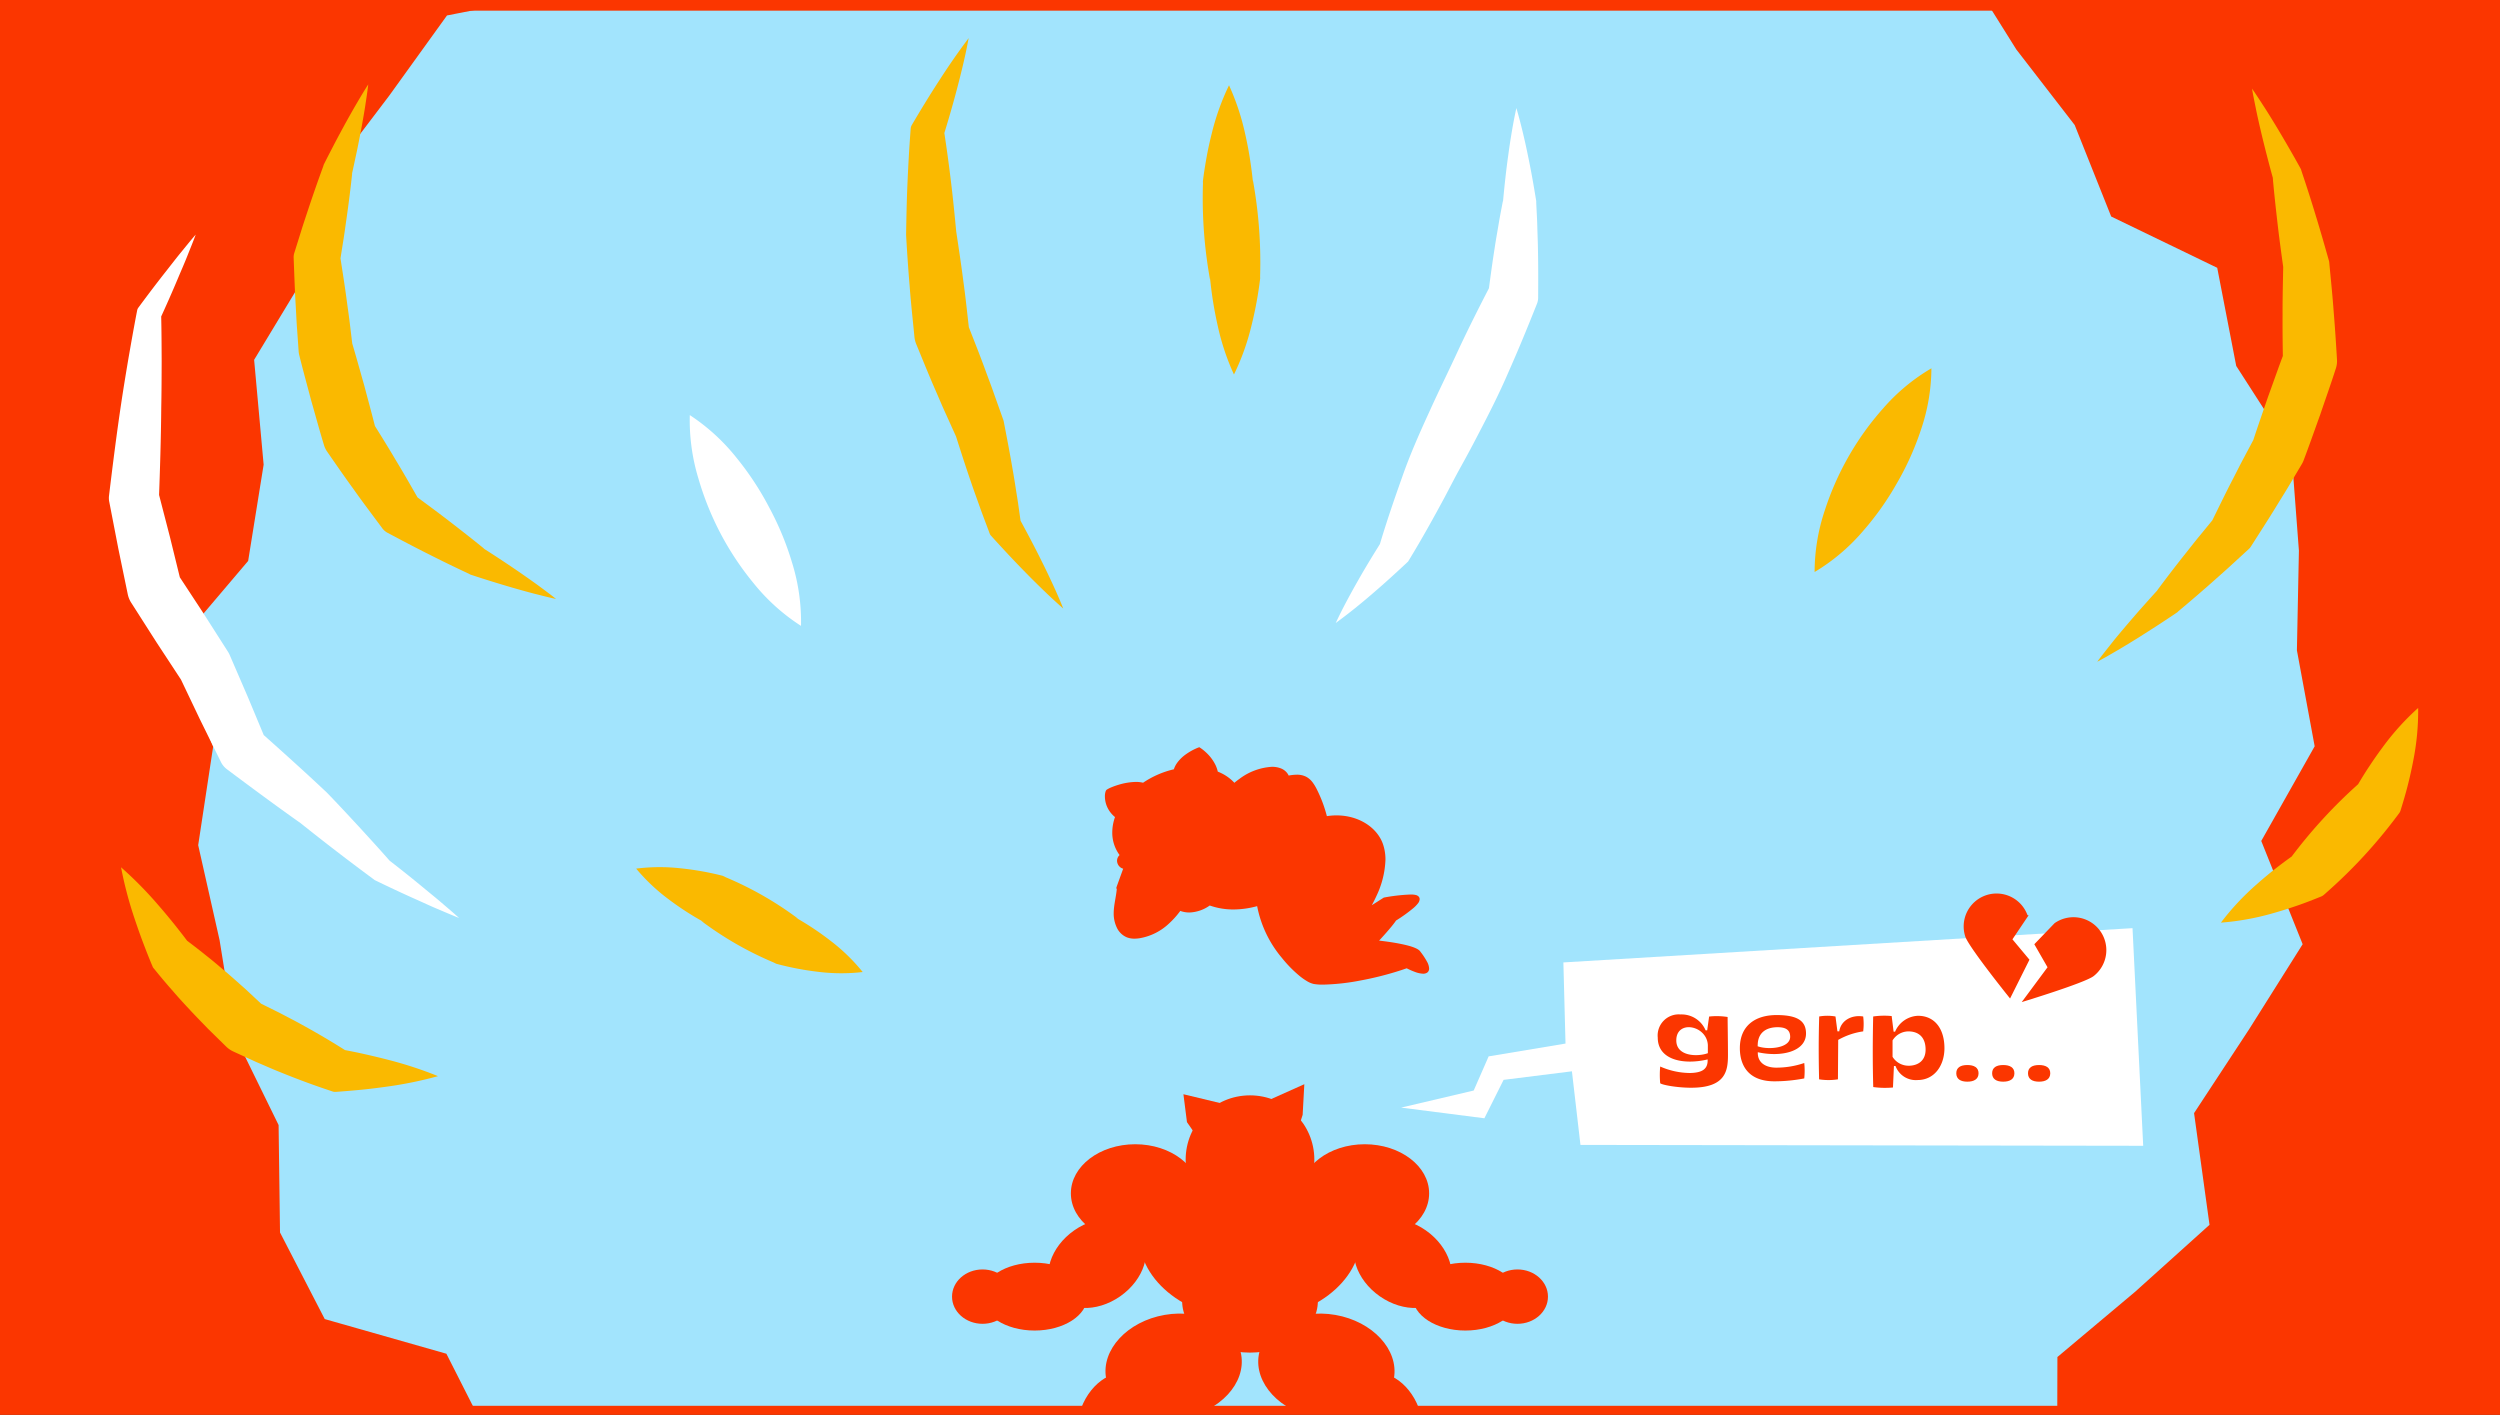 <svg xmlns="http://www.w3.org/2000/svg" xmlns:xlink="http://www.w3.org/1999/xlink" width="470" height="266" viewBox="0 0 470 266">
  <rect x="0" y="0" width="470" height="266" fill="#333333" stroke="none"/>
  <defs>
    <clipPath id="a">
      <rect x="1" y="1.449" width="468" height="263.843" fill="none"/>
    </clipPath>
  </defs>
  <title>spec-goiters-comic-p2</title>
  <g>
    <rect x="1" y="1" width="468" height="264.292" fill="#fb3600"/>
    <g clip-path="url(#a)">
      <g>
        <polygon points="436.207 140.477 426.223 158.174 434.016 177.613 423.663 194.06 413.525 209.5 416.452 230.656 402.002 243.657 387.792 255.586 387.732 279.394 373.461 291.977 357.988 302.876 339.878 309.304 323.779 318.073 308.732 329.897 289.169 329.622 272.874 341.226 253.252 333.583 235.35 344.959 216.798 340.692 197.666 342.094 183.085 324.149 166.438 318.365 146.658 318.599 132.492 306.608 115.186 299.602 97.829 291.328 91.482 271.625 83.226 255.343 60.36 248.828 51.645 231.953 51.378 211.746 43.238 195.138 40.3 176.942 36.243 158.928 39.044 140.477 31.635 121.604 45.71 105.017 48.557 87.325 46.75 67.412 56.437 51.39 60.927 32.474 72.366 17.394 83.454 2.002 105.226 -2.268 111.736 -23.213 130.593 -28.721 143.689 -43.599 161.861 -49.22 179.084 -57.285 198.145 -58.557 217.351 -53.698 235.35 -64.09 253.975 -60.529 270.927 -49.795 290.738 -54.192 305.944 -41.75 322.701 -34.957 336.18 -22.387 356.397 -19.815 369.943 -7.164 379.885 8.72 390.92 23.004 397.69 39.974 417.724 49.664 421.356 68.418 431.764 84.594 433.195 103.492 432.82 122.175 436.207 140.477" fill="#a2e4fd"/>
        <polygon points="436.207 140.477 426.223 158.174 434.016 177.613 423.663 194.06 413.525 209.5 416.452 230.656 402.002 243.657 387.792 255.586 387.732 279.394 373.461 291.977 357.988 302.876 339.878 309.304 323.779 318.073 308.732 329.897 289.169 329.622 272.874 341.226 253.252 333.583 235.35 344.959 216.798 340.692 197.666 342.094 183.085 324.149 166.438 318.365 146.658 318.599 132.492 306.608 115.186 299.602 97.829 291.328 91.482 271.625 83.226 255.343 60.36 248.828 51.645 231.953 51.378 211.746 43.238 195.138 40.3 176.942 36.243 158.928 39.044 140.477 31.635 121.604 45.71 105.017 48.557 87.325 46.75 67.412 56.437 51.39 60.927 32.474 72.366 17.394 83.454 2.002 105.226 -2.268 111.736 -23.213 130.593 -28.721 143.689 -43.599 161.861 -49.22 179.084 -57.285 198.145 -58.557 217.351 -53.698 235.35 -64.09 253.975 -60.529 270.927 -49.795 290.738 -54.192 305.944 -41.75 322.701 -34.957 336.18 -22.387 356.397 -19.815 369.943 -7.164 379.885 8.72 390.92 23.004 397.69 39.974 417.724 49.664 421.356 68.418 431.764 84.594 433.195 103.492 432.82 122.175 436.207 140.477" fill="none" stroke="#fb3600" stroke-miterlimit="10" stroke-width="2"/>
      </g>
      <g>
        <circle cx="235" cy="218.024" r="12.098" fill="#fb3600"/>
        <g>
          <ellipse cx="213.422" cy="224.348" rx="12.098" ry="9.23" fill="#fb3600"/>
          <ellipse cx="210.207" cy="267.777" rx="9.903" ry="7.556" transform="translate(-105.428 395.317) rotate(-73.87)" fill="#fb3600"/>
          <ellipse cx="220.642" cy="256.893" rx="12.892" ry="9.836" transform="translate(-40.794 41.653) rotate(-9.877)" fill="#fb3600"/>
          <ellipse cx="206.276" cy="237.506" rx="9.903" ry="7.556" transform="translate(-98.884 161.109) rotate(-34.97)" fill="#fb3600"/>
          <ellipse cx="194.51" cy="243.766" rx="9.903" ry="6.376" fill="#fb3600"/>
          <ellipse cx="184.718" cy="243.766" rx="5.736" ry="5.11" fill="#fb3600"/>
        </g>
        <g>
          <ellipse cx="256.578" cy="224.348" rx="12.098" ry="9.23" fill="#fb3600"/>
          <ellipse cx="259.793" cy="267.777" rx="7.556" ry="9.903" transform="translate(-64.165 82.715) rotate(-16.13)" fill="#fb3600"/>
          <ellipse cx="249.358" cy="256.893" rx="9.836" ry="12.892" transform="translate(-46.499 458.491) rotate(-80.123)" fill="#fb3600"/>
          <ellipse cx="263.724" cy="237.506" rx="7.556" ry="9.903" transform="translate(-82.054 317.488) rotate(-55.03)" fill="#fb3600"/>
          <ellipse cx="275.49" cy="243.766" rx="9.903" ry="6.376" fill="#fb3600"/>
          <ellipse cx="285.282" cy="243.766" rx="5.736" ry="5.11" fill="#fb3600"/>
        </g>
        <ellipse cx="235" cy="232.236" rx="20.882" ry="15.881" fill="#fb3600"/>
        <ellipse cx="235" cy="244.588" rx="12.758" ry="9.703" fill="#fb3600"/>
        <polyline points="230.758 207.707 222.483 205.717 223.149 210.959 225.102 213.782" fill="#fb3600"/>
        <polyline points="238.195 206.974 245.212 203.832 244.898 209.592 243.746 213.154" fill="#fb3600"/>
      </g>
    </g>
    <path d="M268.675,182.075a2.919,2.919,0,0,0-.4-1.286,13.267,13.267,0,0,0-1.233-1.864h0a1.184,1.184,0,0,0-.1-.135c-.014-.016-.03-.03-.045-.046-.035-.036-.07-.071-.109-.1-.023-.02-.048-.038-.073-.056s-.071-.054-.109-.079l-.074-.046c-.022-.014-.043-.029-.066-.042s-.031-.016-.046-.024l-.057-.033c-.024-.013-.054-.024-.079-.036-.091-.046-.186-.09-.287-.133l-.123-.051c-.128-.05-.261-.1-.4-.146-.027-.009-.054-.019-.081-.027-.127-.042-.257-.082-.392-.121l-.078-.021-.172-.047c-.122-.032-.245-.064-.371-.095l-.111-.029-.111-.025-.195-.045-.279-.061-.206-.043c-.094-.02-.188-.039-.283-.057l-.081-.017h0c-1.468-.284-2.981-.477-3.844-.575.282-.3.656-.714,1.057-1.163s.848-.964,1.234-1.432c.125-.153.242-.3.354-.441l.019-.026c.068-.086.133-.171.195-.253l.074-.1c.041-.057.084-.114.122-.168s.085-.125.123-.185a29.026,29.026,0,0,0,3.277-2.354,5.925,5.925,0,0,0,.842-.867,1.377,1.377,0,0,0,.329-.8.716.716,0,0,0-.157-.452,1.076,1.076,0,0,0-.6-.34,3.489,3.489,0,0,0-.82-.081c-.07,0-.143,0-.218,0a33.859,33.859,0,0,0-4.879.56l-.066.013-1.031.656-1.229.782c.269-.487.58-1.091.892-1.779a17.1,17.1,0,0,0,1.678-6.776,8.922,8.922,0,0,0-.468-2.936c-1.087-3.109-4.519-5.4-8.746-5.4a12.127,12.127,0,0,0-1.8.141,25.035,25.035,0,0,0-1.87-5,8.443,8.443,0,0,0-.813-1.348,3.7,3.7,0,0,0-1.226-1.065,3.755,3.755,0,0,0-1.74-.378,8.807,8.807,0,0,0-1.532.161,2.581,2.581,0,0,0-.233-.4,2.736,2.736,0,0,0-1.228-.944,4.471,4.471,0,0,0-1.682-.3,11.256,11.256,0,0,0-6.156,2.3c-.318.227-.621.463-.911.705a8.29,8.29,0,0,0-2.195-1.677,9.83,9.83,0,0,0-.924-.426,5.865,5.865,0,0,0-.419-1.22,8.018,8.018,0,0,0-1.816-2.41,8.114,8.114,0,0,0-1.095-.865l-.148-.092-.164.059a10.845,10.845,0,0,0-2.358,1.28,7.094,7.094,0,0,0-1.659,1.627,4.569,4.569,0,0,0-.6,1.185,17.4,17.4,0,0,0-5.786,2.528,5.346,5.346,0,0,0-1.333-.154,12.005,12.005,0,0,0-3.251.531c-.5.148-.952.31-1.331.466a5.4,5.4,0,0,0-.888.446.493.493,0,0,0-.132.13.918.918,0,0,0-.11.222,2.948,2.948,0,0,0-.13.936,4.924,4.924,0,0,0,.5,2.131,5.206,5.206,0,0,0,1.4,1.747,8.705,8.705,0,0,0-.515,2.888,7.061,7.061,0,0,0,1.377,4.256,1.5,1.5,0,0,0-.441.747,1.354,1.354,0,0,0-.038.321,1.59,1.59,0,0,0,.528,1.155h0a1.394,1.394,0,0,0,.625.338l-1.169,3.23h0v.007l-.092.255a.355.355,0,0,0,.058.341c-.127,1.445-.552,2.921-.581,4.485,0,.034,0,.069,0,.1a6.094,6.094,0,0,0,.579,2.637,3.626,3.626,0,0,0,1.9,1.851,3.87,3.87,0,0,0,1.424.248,6.519,6.519,0,0,0,.974-.08,10.666,10.666,0,0,0,5.55-2.792,15.957,15.957,0,0,0,2.093-2.345,5.016,5.016,0,0,0,1.694.3,7,7,0,0,0,3.843-1.317,13.291,13.291,0,0,0,4.461.747,16.915,16.915,0,0,0,4.451-.627,21.39,21.39,0,0,0,4.651,9.727,23.062,23.062,0,0,0,3.283,3.36,11.494,11.494,0,0,0,1.468,1.034,4.146,4.146,0,0,0,1.239.511,9.669,9.669,0,0,0,1.727.125,41.244,41.244,0,0,0,7.038-.774,59.986,59.986,0,0,0,7.66-1.942h0q.528-.174,1.052-.359a13.3,13.3,0,0,0,1.588.7,4.78,4.78,0,0,0,1.5.32,1.272,1.272,0,0,0,.776-.217.849.849,0,0,0,.266-.334h0A1.032,1.032,0,0,0,268.675,182.075Z" fill="#fb3600"/>
    <rect x="1" y="1" width="468" height="264.292" fill="none" stroke="#fb3600" stroke-miterlimit="10" stroke-width="2"/>
    <polygon points="263.41 208.229 277.057 205.018 279.867 198.596 294.316 196.188 293.915 180.936 400.914 174.495 402.921 215.408 297.126 215.243 295.521 201.406 282.676 203.012 279.064 210.236 263.41 208.229" fill="#fff"/>
    <g>
      <path d="M315.951,190.716a4.9,4.9,0,0,1,4.7,2.983h.3l.364-2.588a12.937,12.937,0,0,1,3.476.083c0,.84.067,4.8.067,7.168,0,2.95-.429,6.131-6.922,6.131-2.686,0-5.439-.528-5.818-.841a16.879,16.879,0,0,1,0-3.147,14.071,14.071,0,0,0,5.554,1.219c2.356-.033,3.444-.742,3.362-2.554-4.465,1.071-9.377.148-9.377-4.1A3.97,3.97,0,0,1,315.951,190.716ZM321.076,198v-1.516c-.18-3.741-5.932-4.829-5.932-.89C315.144,198.659,319.2,198.692,321.076,198Z" fill="#fb3600"/>
      <path d="M327.093,197.061c0-4.252,2.917-6.23,6.9-6.23,4.12,0,5.537,1.22,5.537,3.478,0,3.361-4.6,4.5-9.063,3.509-.066,1.945,1.417,2.868,3.378,2.9a16.271,16.271,0,0,0,5.356-.873,14.2,14.2,0,0,1,0,2.9,30.307,30.307,0,0,1-5.6.544C328.46,203.29,327.093,200.027,327.093,197.061Zm3.345-.363c1.945.709,6.114.4,6.114-1.78,0-1.417-1-1.829-2.522-1.8-1.977.049-3.476,1-3.576,3.181Z" fill="#fb3600"/>
      <path d="M345.583,195.5l-.05,7.416a11.627,11.627,0,0,1-3.543,0c-.1-4.2-.1-7.63.017-11.816a8.706,8.706,0,0,1,3.064,0l.364,2.785h.345c.3-2.01,2.307-3.148,4.5-2.785a11.316,11.316,0,0,1,0,2.8A13.259,13.259,0,0,0,345.583,195.5Z" fill="#fb3600"/>
      <path d="M352.158,191.1a14.437,14.437,0,0,1,3.477-.082l.363,2.933h.28a4.893,4.893,0,0,1,4.3-2.983c3.2,0,5.026,2.521,4.977,6.246-.066,3.246-1.978,5.833-5.043,5.833a4.057,4.057,0,0,1-4.153-2.636h-.3l-.181,4.037a16.2,16.2,0,0,1-3.707-.082C352.043,199.928,352.06,195.512,352.158,191.1Zm6.609,9.261c1.911,0,3.246-1.021,3.246-3.032,0-2.356-1.335-3.428-3.246-3.428a3.536,3.536,0,0,0-2.967,1.7v3.082A3.533,3.533,0,0,0,358.767,200.356Z" fill="#fb3600"/>
      <path d="M367.781,201.773c0-1.087.824-1.548,2.077-1.548s2.11.461,2.11,1.548c0,1.1-.858,1.582-2.11,1.582S367.781,202.878,367.781,201.773Z" fill="#fb3600"/>
      <path d="M374.521,201.773c0-1.087.825-1.548,2.078-1.548s2.109.461,2.109,1.548c0,1.1-.857,1.582-2.109,1.582S374.521,202.878,374.521,201.773Z" fill="#fb3600"/>
      <path d="M381.263,201.773c0-1.087.824-1.548,2.076-1.548s2.109.461,2.109,1.548c0,1.1-.856,1.582-2.109,1.582S381.263,202.878,381.263,201.773Z" fill="#fb3600"/>
    </g>
    <path d="M36.794,44.1c-.5,1.378-1.064,2.723-1.6,4.083s-1.129,2.685-1.691,4.029c-1.126,2.687-2.3,5.343-3.515,7.98l.312-.98c.069,2.905.081,5.8.093,8.7-.009,2.9-.018,5.8-.077,8.688-.048,5.791-.231,11.57-.441,17.346l-.1-1.4L31.961,101l2.078,8.476-.7-1.658,4.784,7.289,4.691,7.349.063.1a4.315,4.315,0,0,1,.3.568l3.431,7.94,3.331,7.985-1.306-1.7c4.321,3.843,8.619,7.7,12.821,11.662,2.015,2.078,3.982,4.208,5.953,6.328,1.955,2.136,3.908,4.271,5.82,6.445l-.342-.26c2.282,1.767,4.547,3.565,6.778,5.415,1.115.927,2.247,1.827,3.348,2.775s2.213,1.88,3.292,2.864c-1.36-.531-2.686-1.118-4.027-1.68s-2.647-1.181-3.972-1.769c-2.648-1.179-5.264-2.41-7.861-3.672l-.343-.26q-6.93-5.118-13.6-10.454c-4.678-3.3-9.259-6.7-13.817-10.108a3.861,3.861,0,0,1-1.15-1.378l-.157-.32-3.822-7.762-3.721-7.808.365.666-4.784-7.289-4.692-7.349-.066-.1a4.744,4.744,0,0,1-.633-1.556l-1.768-8.546-1.66-8.57-.063-.324a3.585,3.585,0,0,1-.039-1.081c.694-5.748,1.414-11.493,2.269-17.226.426-2.867.9-5.729,1.381-8.591.5-2.86,1-5.719,1.55-8.574l.094-.482a1.259,1.259,0,0,1,.218-.5c1.723-2.335,3.476-4.652,5.282-6.938.9-1.142,1.782-2.3,2.708-3.429S35.832,45.207,36.794,44.1Z" fill="#fff"/>
    <path d="M69.231,15.871c-.164,1.45-.395,2.876-.607,4.309-.228,1.427-.484,2.844-.743,4.26-.278,1.409-.536,2.825-.841,4.225s-.589,2.806-.915,4.2l.09-.3q-.46,4.285-1.069,8.535c-.208,1.416-.389,2.838-.623,4.247l-.672,4.236.1-1.419c.43,2.824.888,5.645,1.257,8.474.187,1.414.4,2.826.567,4.243l.513,4.247-.159-.863c.822,2.731,1.569,5.482,2.354,8.222.72,2.758,1.489,5.5,2.17,8.273L70,79.307c1.518,2.432,3.033,4.867,4.491,7.339,1.491,2.45,2.9,4.954,4.337,7.44l-1.327-1.3c2.294,1.683,4.588,3.365,6.846,5.105s4.507,3.494,6.721,5.3l-.284-.156c2.346,1.482,4.665,3.021,6.967,4.6,1.148.8,2.292,1.6,3.425,2.421,1.124.843,2.261,1.661,3.365,2.548-1.386-.292-2.739-.653-4.1-.99-1.356-.355-2.7-.732-4.043-1.117-2.677-.783-5.337-1.6-7.969-2.48l-.285-.156q-3.888-1.812-7.7-3.745c-2.549-1.277-5.062-2.611-7.574-3.944a2.99,2.99,0,0,1-.994-.849l-.333-.452c-1.711-2.305-3.448-4.595-5.1-6.937-1.688-2.321-3.32-4.679-4.949-7.039a4.328,4.328,0,0,1-.574-1.181l-.079-.265c-.829-2.729-1.569-5.482-2.358-8.221-.724-2.757-1.487-5.5-2.174-8.271l-.061-.243a3.852,3.852,0,0,1-.1-.621l-.3-4.268c-.109-1.422-.164-2.849-.248-4.273-.175-2.848-.26-5.7-.373-8.558l-.021-.535a2.69,2.69,0,0,1,.116-.883l1.28-4.093c.417-1.367.886-2.721,1.33-4.082q1.349-4.075,2.834-8.121l.09-.306c.632-1.282,1.3-2.553,1.957-3.825s1.353-2.533,2.032-3.8c.7-1.258,1.4-2.516,2.13-3.763S68.437,17.1,69.231,15.871Z" fill="#fab900"/>
    <path d="M423.383,16.665c.86,1.225,1.651,2.477,2.464,3.72.8,1.25,1.566,2.511,2.331,3.773,1.511,2.534,2.989,5.08,4.4,7.654l.147.481q1.408,4.164,2.673,8.358c.861,2.792,1.656,5.6,2.452,8.4a1.349,1.349,0,0,1,.043.223l.046.506c.279,2.969.588,5.937.8,8.908.249,2.971.438,5.943.615,8.916a4.493,4.493,0,0,1-.2,1.625l-.084.256c-.912,2.845-1.92,5.656-2.876,8.485-1.015,2.808-2,5.627-3.056,8.421l-.084.223a4.023,4.023,0,0,1-.283.587L430.5,91.023c-.751,1.276-1.548,2.526-2.32,3.791-1.537,2.532-3.156,5.019-4.747,7.521l-.274.43a2.221,2.221,0,0,1-.36.431l-3.249,2.98c-1.075,1-2.191,1.962-3.285,2.945q-3.3,2.93-6.7,5.767l-.205.2c-1.21.831-2.443,1.635-3.675,2.442s-2.482,1.591-3.726,2.383c-1.257.777-2.516,1.552-3.794,2.3s-2.565,1.5-3.887,2.2c.886-1.207,1.82-2.358,2.739-3.525s1.882-2.287,2.834-3.417c.966-1.115,1.919-2.244,2.9-3.338s1.954-2.2,2.953-3.279l-.2.2q2.637-3.558,5.384-7.012c.92-1.148,1.818-2.316,2.757-3.445l2.793-3.41-.634.861c1.314-2.659,2.6-5.333,3.966-7.961.681-1.316,1.336-2.646,2.038-3.95l2.085-3.923-.367.81c.926-2.84,1.92-5.656,2.885-8.482,1.025-2.805,2-5.628,3.065-8.418L429.193,68c-.05-2.978-.089-5.956-.068-8.937-.015-2.979.067-5.962.118-8.944l.09.728c-.4-2.889-.8-5.778-1.136-8.68s-.657-5.809-.914-8.728l.147.481c-.794-2.826-1.523-5.679-2.22-8.546-.337-1.437-.671-2.876-.979-4.326C423.94,19.589,423.627,18.141,423.383,16.665Z" fill="#fab900"/>
    <path d="M199.9,114.413c-1.227-1.076-2.417-2.178-3.582-3.3s-2.312-2.253-3.432-3.4c-2.259-2.29-4.433-4.64-6.582-7.009a1.249,1.249,0,0,1-.248-.407l-.234-.634c-.556-1.5-1.142-3-1.674-4.508s-1.092-3.012-1.6-4.529c-1.044-3.024-2.019-6.066-2.984-9.11l.192.588-1.952-4.319c-.663-1.435-1.266-2.894-1.9-4.342-1.273-2.89-2.44-5.824-3.648-8.741a4.969,4.969,0,0,1-.344-1.381c-.306-3.191-.666-6.377-.9-9.573-.275-3.193-.482-6.39-.666-9.586.054-3.213.117-6.424.256-9.635s.316-6.421.554-9.626l.053-.715a1.6,1.6,0,0,1,.215-.688c1.639-2.785,3.321-5.55,5.092-8.276q1.315-2.051,2.71-4.066t2.882-3.99q-.451,2.433-1.012,4.817t-1.184,4.74c-.824,3.145-1.738,6.25-2.695,9.336l.268-1.4q.725,4.714,1.289,9.417c.385,3.137.693,6.273.992,9.408.463,3.122.948,6.24,1.339,9.365.441,3.12.753,6.251,1.12,9.376l-.344-1.381c1.142,2.944,2.326,5.871,3.4,8.84.543,1.483,1.116,2.954,1.628,4.449L188.5,78.6l.141.4a1.388,1.388,0,0,1,.051.186c.611,3.134,1.212,6.271,1.745,9.426.284,1.573.51,3.16.768,4.74s.459,3.173.692,4.759l-.483-1.041c1.533,2.806,3.04,5.631,4.462,8.517.721,1.435,1.414,2.891,2.09,4.358S199.288,112.9,199.9,114.413Z" fill="#fab900"/>
    <path d="M285.078,20.314c.426,1.454.808,2.91,1.159,4.366s.68,2.914.976,4.373c.616,2.916,1.127,5.836,1.6,8.757l0,.322c.066,1.487.165,2.977.2,4.462s.114,2.973.125,4.456c.063,2.969.052,5.933.035,8.9a3.212,3.212,0,0,1-.221,1.152l-.194.484c-1.635,4.112-3.318,8.2-5.113,12.245-1.745,4.076-3.734,7.986-5.773,11.888q-1.514,2.931-3.118,5.822c-1.076,1.927-2.07,3.876-3.093,5.818-2.08,3.868-4.212,7.717-6.509,11.5l-.417.686a.161.161,0,0,1-.031.038c-2.151,2.018-4.33,4.013-6.588,5.943q-1.681,1.458-3.429,2.861t-3.572,2.743q.96-2.052,2.012-4.029t2.155-3.911c1.464-2.585,3.007-5.1,4.579-7.6l-.448.724c1.274-4.268,2.714-8.472,4.206-12.655,1.462-4.2,3.255-8.227,5.092-12.239,1.813-4.019,3.788-7.976,5.612-11.955,1.865-3.971,3.841-7.891,5.866-11.791l-.415,1.635c.385-2.938.777-5.876,1.243-8.81.213-1.467.489-2.931.73-4.4s.541-2.928.81-4.392l-.006.321c.275-2.947.583-5.9,1-8.847.194-1.476.422-2.952.671-4.43S284.752,21.794,285.078,20.314Z" fill="#fff"/>
    <path d="M129.682,78.037a37.579,37.579,0,0,1,8.792,8.035,55.383,55.383,0,0,1,6.174,9.4,54.812,54.812,0,0,1,4.286,10.394,37.238,37.238,0,0,1,1.656,11.8,37.225,37.225,0,0,1-8.875-7.973,55.174,55.174,0,0,1-6.244-9.378,55.8,55.8,0,0,1-4.2-10.456A37.591,37.591,0,0,1,129.682,78.037Z" fill="#fff"/>
    <path d="M341.145,107.536a36.673,36.673,0,0,1,1.925-11.61,54.1,54.1,0,0,1,4.493-10.153,53.492,53.492,0,0,1,6.481-9.012,36.347,36.347,0,0,1,9.061-7.518,36.336,36.336,0,0,1-1.98,11.594,53.326,53.326,0,0,1-4.561,10.1,53.956,53.956,0,0,1-6.426,9.029A36.709,36.709,0,0,1,341.145,107.536Z" fill="#fab900"/>
    <path d="M231.056,16.033a45.253,45.253,0,0,1,3.027,9.1q.514,2.273.878,4.542c.234,1.513.446,3.026.586,4.538l-.013-.4A86.15,86.15,0,0,1,236.9,51.929l.013.407a72.329,72.329,0,0,1-1.676,9.044,44.764,44.764,0,0,1-3.252,9.025,44.723,44.723,0,0,1-3.039-9.1,72.353,72.353,0,0,1-1.463-9.081l.013.406a86.16,86.16,0,0,1-1.339-18.126l-.012-.405c.175-1.508.422-3.016.69-4.523s.606-3.014.985-4.52A45.264,45.264,0,0,1,231.056,16.033Z" fill="#fab900"/>
    <path d="M417.528,173.456a48.67,48.67,0,0,1,6.814-7.278q1.818-1.608,3.71-3.082c1.26-.986,2.553-1.91,3.851-2.824l-1.209.944a93.953,93.953,0,0,1,12.819-13.95l-.849,1.3c.8-1.374,1.611-2.746,2.49-4.087s1.793-2.667,2.761-3.969a48.151,48.151,0,0,1,6.7-7.42,48.165,48.165,0,0,1-.931,9.954q-.455,2.389-1.054,4.718c-.393,1.554-.856,3.078-1.325,4.6a1.71,1.71,0,0,1-.263.52l-.586.779a93.9,93.9,0,0,1-12.845,13.926l-.732.648a1.712,1.712,0,0,1-.478.3c-1.472.595-2.95,1.18-4.461,1.7s-3.044,1.008-4.6,1.446A48.679,48.679,0,0,1,417.528,173.456Z" fill="#fab900"/>
    <path d="M82.347,202.316a73.321,73.321,0,0,1-9.647,1.976c-1.6.223-3.2.426-4.8.582s-3.194.287-4.79.4a1.488,1.488,0,0,1-.567-.07l-.945-.318c-3.042-1.019-6.034-2.142-8.988-3.346-1.485-.585-2.933-1.247-4.4-1.867l-4.343-1.989a4.737,4.737,0,0,1-1.331-.91l-.025-.026-3.415-3.35c-1.105-1.153-2.228-2.285-3.316-3.454s-2.178-2.337-3.217-3.558q-1.593-1.794-3.114-3.665l-.626-.766a.69.69,0,0,1-.1-.163c-.632-1.486-1.224-2.993-1.8-4.511s-1.114-3.056-1.632-4.606a73.02,73.02,0,0,1-2.536-9.627,73.054,73.054,0,0,1,6.988,7.091c1.069,1.236,2.118,2.484,3.13,3.753s2.006,2.547,2.961,3.848l-.724-.929q1.931,1.443,3.8,2.953c1.264.986,2.464,2.039,3.693,3.061,1.214,1.038,2.394,2.111,3.593,3.165l3.494,3.268-1.356-.936,4.28,2.122c1.406.751,2.832,1.459,4.222,2.245,2.8,1.537,5.55,3.155,8.257,4.877l-1.512-.388c1.572.292,3.144.59,4.713.943s3.136.723,4.7,1.129A73.158,73.158,0,0,1,82.347,202.316Z" fill="#fab900"/>
    <path d="M119.6,163.3a35.472,35.472,0,0,1,8.421-.051,54.846,54.846,0,0,1,7.848,1.4l.619.3a64.062,64.062,0,0,1,13.58,7.786l-.563-.276a54.682,54.682,0,0,1,6.64,4.411,35.2,35.2,0,0,1,6.043,5.872,35.184,35.184,0,0,1-8.425-.047,54.4,54.4,0,0,1-7.828-1.507l-.564-.275a64.031,64.031,0,0,1-13.567-7.807l.618.3a54.936,54.936,0,0,1-6.7-4.325A35.512,35.512,0,0,1,119.6,163.3Z" fill="#fab900"/>
    <g>
      <path d="M378.34,176.594l3.068-4.563a.162.162,0,0,1-.27-.058,6.184,6.184,0,0,0-11.667,4.093c.643,1.994,8.423,11.654,8.423,11.654l3.645-7.293Z" fill="#fb3600"/>
      <path d="M394.689,174.824a6.181,6.181,0,0,0-8.423-1.27l-3.814,3.961,2.485,4.33-4.856,6.549s11.867-3.6,13.522-4.889A6.187,6.187,0,0,0,394.689,174.824Z" fill="#fb3600"/>
    </g>
  </g>
</svg>
